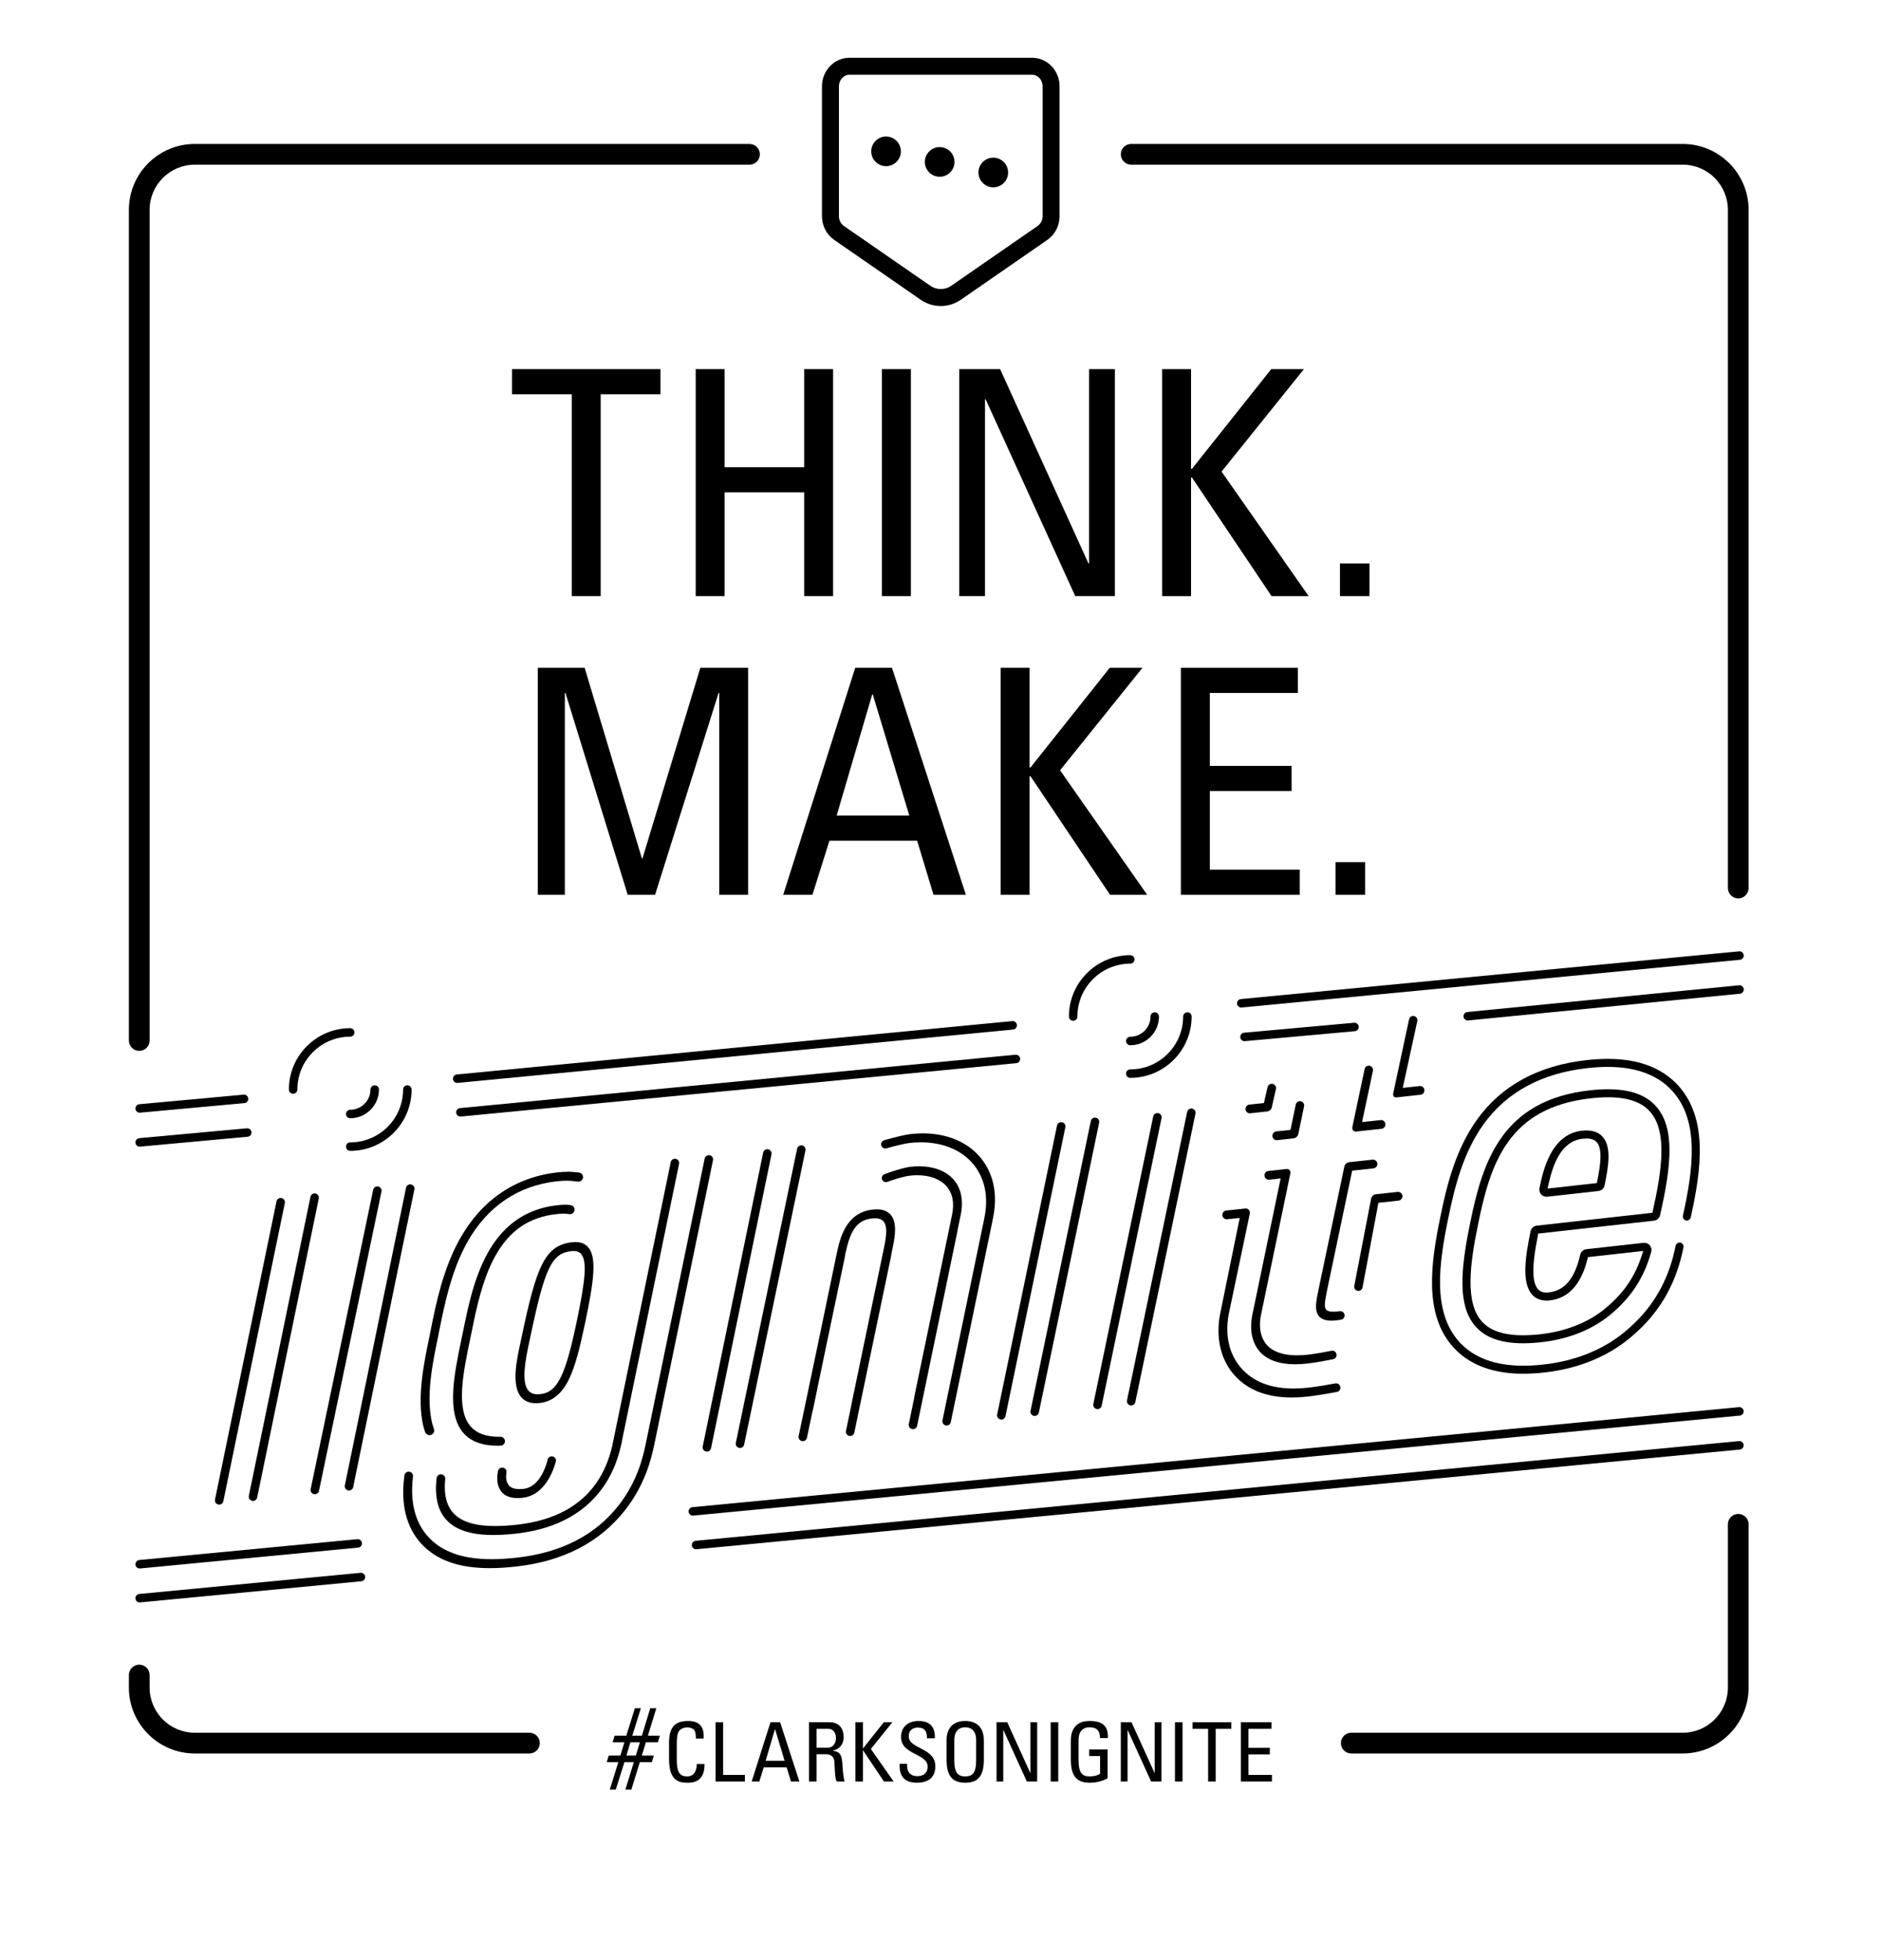 <?xml version="1.0" encoding="UTF-8" standalone="no"?>
<svg
   xmlns:dc="http://purl.org/dc/elements/1.1/"
   xmlns:cc="http://creativecommons.org/ns#"
   xmlns:rdf="http://www.w3.org/1999/02/22-rdf-syntax-ns#"
   xmlns:svg="http://www.w3.org/2000/svg"
   xmlns="http://www.w3.org/2000/svg"
   xmlns:sodipodi="http://sodipodi.sourceforge.net/DTD/sodipodi-0.dtd"
   xmlns:inkscape="http://www.inkscape.org/namespaces/inkscape"
   version="1.1"
   id="svg2"
   xml:space="preserve"
   width="119.881mm"
   height="124.898mm"
   viewBox="0 0 453.094 472.055"
   sodipodi:docname="ignite-panel.svg"
   inkscape:version="1.0 (4035a4fb49, 2020-05-01)"><defs
     id="defs6"><clipPath
       clipPathUnits="userSpaceOnUse"
       id="clipPath62"><path
         d="M 171.419,96.575 H 442.701 V 386.64 H 171.419 Z"
         id="path60" /></clipPath><clipPath
       clipPathUnits="userSpaceOnUse"
       id="clipPath352"><path
         d="M 0,0 H 612 V 792 H 0 Z"
         id="path350" /></clipPath><clipPath
       clipPathUnits="userSpaceOnUse"
       id="clipPath380"><path
         d="M 0,0 H 612 V 792 H 0 Z"
         id="path378" /></clipPath><clipPath
       clipPathUnits="userSpaceOnUse"
       id="clipPath388"><path
         d="m 166.812,467.487 h 27.195 v -53.836 h -27.195 z"
         id="path386" /></clipPath><clipPath
       clipPathUnits="userSpaceOnUse"
       id="clipPath404"><path
         d="m 139.812,467.487 h 27.195 v -53.836 h -27.195 z"
         id="path402" /></clipPath><clipPath
       clipPathUnits="userSpaceOnUse"
       id="clipPath420"><path
         d="m 114.812,467.487 h 27.195 v -53.836 h -27.195 z"
         id="path418" /></clipPath><clipPath
       clipPathUnits="userSpaceOnUse"
       id="clipPath436"><path
         d="m 469.812,467.487 h 27.195 v -53.836 h -27.195 z"
         id="path434" /></clipPath><clipPath
       clipPathUnits="userSpaceOnUse"
       id="clipPath452"><path
         d="m 442.812,467.487 h 27.195 v -53.836 h -27.195 z"
         id="path450" /></clipPath><clipPath
       clipPathUnits="userSpaceOnUse"
       id="clipPath468"><path
         d="m 417.812,467.487 h 27.195 v -53.836 h -27.195 z"
         id="path466" /></clipPath></defs><sodipodi:namedview
     inkscape:document-units="mm"
     units="mm"
     inkscape:document-rotation="0"
     pagecolor="#ffffff"
     bordercolor="#666666"
     borderopacity="1"
     objecttolerance="10"
     gridtolerance="10"
     guidetolerance="10"
     inkscape:pageopacity="0"
     inkscape:pageshadow="2"
     inkscape:window-width="1920"
     inkscape:window-height="1017"
     id="namedview4"
     showgrid="false"
     inkscape:zoom="1.4142136"
     inkscape:cx="179.68247"
     inkscape:cy="264.74034"
     inkscape:window-x="-8"
     inkscape:window-y="-8"
     inkscape:window-maximized="1"
     inkscape:current-layer="layer1"
     fit-margin-top="0"
     fit-margin-left="0"
     fit-margin-right="0"
     fit-margin-bottom="0" /><g
     transform="translate(-1.925,-1.925)"
     style="display:inline"
     inkscape:label="yellow"
     id="layer1"
     inkscape:groupmode="layer"><g
       transform="matrix(1.199,0,0,1.199,-0.338,-0.338)"
       id="g2005"
       style="display:inline"><g
         id="g148"
         transform="matrix(1.2,0,0,-1.2,251.261,204.301)"
         style="display:inline;fill:#000000;fill-opacity:1;stroke:none;stroke-width:1;stroke-miterlimit:4;stroke-dasharray:none;stroke-opacity:1"><path
           d="m 0,0 c -0.367,0 -0.671,0.276 -0.705,0.642 -0.019,0.189 0.038,0.374 0.159,0.521 0.121,0.146 0.292,0.236 0.48,0.254 l 83.406,7.99 c 0.029,0.002 0.053,0.004 0.077,0.004 0.363,0 0.662,-0.277 0.698,-0.644 0.019,-0.188 -0.038,-0.374 -0.16,-0.52 -0.12,-0.146 -0.291,-0.236 -0.48,-0.254 L 0.069,0.003 C 0.045,0.001 0.022,0 0,0"
           style="fill:#000000;fill-opacity:1;fill-rule:nonzero;stroke:none;stroke-width:1;stroke-miterlimit:4;stroke-dasharray:none;stroke-opacity:1"
           id="path150" /></g><g
         id="g152"
         transform="matrix(1.2,0,0,-1.2,29.949,225.427)"
         style="display:inline;fill:#000000;fill-opacity:1;stroke:none;stroke-width:1;stroke-miterlimit:4;stroke-dasharray:none;stroke-opacity:1"><path
           d="m 0,0 c -0.367,0 -0.67,0.276 -0.706,0.642 -0.018,0.189 0.039,0.373 0.16,0.52 0.121,0.147 0.291,0.237 0.48,0.255 l 17.471,1.602 c 0.022,0.002 0.045,0.003 0.067,0.003 0.362,0 0.672,-0.282 0.706,-0.643 C 18.196,2.191 18.14,2.006 18.019,1.86 17.898,1.713 17.727,1.623 17.538,1.605 L 0.068,0.003 C 0.045,0.001 0.023,0 0,0"
           style="fill:#000000;fill-opacity:1;fill-rule:nonzero;stroke:none;stroke-width:1;stroke-miterlimit:4;stroke-dasharray:none;stroke-opacity:1"
           id="path154" /></g><g
         id="g156"
         transform="matrix(1.2,0,0,-1.2,93.734,219.447)"
         style="display:inline;fill:#000000;fill-opacity:1;stroke:none;stroke-width:1;stroke-miterlimit:4;stroke-dasharray:none;stroke-opacity:1"><path
           d="m 0,0 c -0.367,0 -0.67,0.276 -0.706,0.642 -0.017,0.19 0.039,0.375 0.16,0.521 0.121,0.146 0.291,0.236 0.48,0.254 l 93,8.934 c 0.027,0.003 0.05,0.004 0.074,0.004 0.364,0 0.666,-0.277 0.701,-0.643 C 93.727,9.523 93.67,9.338 93.549,9.191 93.429,9.045 93.258,8.955 93.069,8.937 l -93,-8.934 C 0.04,0.001 0.02,0 0,0"
           style="fill:#000000;fill-opacity:1;fill-rule:nonzero;stroke:none;stroke-width:1;stroke-miterlimit:4;stroke-dasharray:none;stroke-opacity:1"
           id="path158" /></g><g
         id="g160"
         transform="matrix(1.2,0,0,-1.2,251.907,211.059)"
         style="display:inline;fill:#000000;fill-opacity:1;stroke:none;stroke-width:1;stroke-miterlimit:4;stroke-dasharray:none;stroke-opacity:1"><path
           d="m 0,0 c -0.367,0 -0.671,0.276 -0.705,0.642 -0.019,0.189 0.038,0.374 0.159,0.521 0.121,0.146 0.291,0.236 0.48,0.254 l 18.409,1.666 c 0.023,0.002 0.047,0.003 0.071,0.003 0.365,0 0.667,-0.276 0.703,-0.643 C 19.135,2.255 19.078,2.069 18.957,1.923 18.836,1.777 18.666,1.687 18.477,1.669 L 0.068,0.003 C 0.046,0.001 0.023,0 0,0"
           style="fill:#000000;fill-opacity:1;fill-rule:nonzero;stroke:none;stroke-width:1;stroke-miterlimit:4;stroke-dasharray:none;stroke-opacity:1"
           id="path162" /></g><g
         id="g164"
         transform="matrix(1.2,0,0,-1.2,94.38,226.205)"
         style="display:inline;fill:#000000;fill-opacity:1;stroke:none;stroke-width:1;stroke-miterlimit:4;stroke-dasharray:none;stroke-opacity:1"><path
           d="m 0,0 c -0.367,0 -0.67,0.276 -0.706,0.642 -0.018,0.189 0.039,0.374 0.16,0.52 0.121,0.147 0.291,0.237 0.48,0.255 l 93,8.934 c 0.027,0.003 0.05,0.004 0.074,0.004 0.364,0 0.666,-0.276 0.701,-0.642 0.019,-0.19 -0.038,-0.375 -0.16,-0.522 -0.12,-0.146 -0.291,-0.236 -0.48,-0.254 l -93,-8.934 C 0.041,0.001 0.021,0 0,0"
           style="fill:#000000;fill-opacity:1;fill-rule:nonzero;stroke:none;stroke-width:1;stroke-miterlimit:4;stroke-dasharray:none;stroke-opacity:1"
           id="path166" /></g><g
         id="g168"
         transform="matrix(1.2,0,0,-1.2,29.949,232.247)"
         style="display:inline;fill:#000000;fill-opacity:1;stroke:none;stroke-width:1;stroke-miterlimit:4;stroke-dasharray:none;stroke-opacity:1"><path
           d="m 0,0 c -0.367,0 -0.67,0.276 -0.706,0.642 -0.018,0.189 0.039,0.373 0.16,0.52 0.121,0.147 0.291,0.237 0.48,0.255 L 17.943,3.07 c 0.023,0.002 0.045,0.003 0.068,0.003 0.361,0 0.671,-0.282 0.705,-0.643 C 18.735,2.242 18.678,2.057 18.557,1.911 18.436,1.765 18.265,1.674 18.076,1.656 L 0.068,0.003 C 0.045,0.001 0.023,0 0,0"
           style="fill:#000000;fill-opacity:1;fill-rule:nonzero;stroke:none;stroke-width:1;stroke-miterlimit:4;stroke-dasharray:none;stroke-opacity:1"
           id="path170" /></g><g
         id="g172"
         transform="matrix(1.2,0,0,-1.2,296.76,206.899)"
         style="display:inline;fill:#000000;fill-opacity:1;stroke:none;stroke-width:1;stroke-miterlimit:4;stroke-dasharray:none;stroke-opacity:1"><path
           d="m 0,0 c -0.367,0 -0.671,0.276 -0.705,0.642 -0.019,0.189 0.038,0.374 0.159,0.521 0.121,0.146 0.291,0.236 0.48,0.254 l 45.494,4.472 c 0.028,0.003 0.052,0.005 0.076,0.005 0.364,0 0.664,-0.277 0.7,-0.643 C 46.222,5.061 46.166,4.876 46.044,4.73 45.924,4.584 45.753,4.494 45.564,4.476 L 0.07,0.003 C 0.045,0.001 0.022,0 0,0"
           style="fill:#000000;fill-opacity:1;fill-rule:nonzero;stroke:none;stroke-width:1;stroke-miterlimit:4;stroke-dasharray:none;stroke-opacity:1"
           id="path174" /></g><g
         id="g176"
         transform="matrix(1.2,0,0,-1.2,141.079,306.376)"
         style="display:inline;fill:#000000;fill-opacity:1;stroke:none;stroke-width:1;stroke-miterlimit:4;stroke-dasharray:none;stroke-opacity:1"><path
           d="m 0,0 c -0.367,0 -0.67,0.276 -0.706,0.642 -0.018,0.189 0.039,0.374 0.16,0.52 0.12,0.147 0.291,0.237 0.48,0.255 l 175.213,16.744 c 0.028,0.003 0.047,0.003 0.067,0.003 0.369,0 0.674,-0.276 0.708,-0.642 0.019,-0.189 -0.038,-0.374 -0.159,-0.521 -0.121,-0.145 -0.292,-0.236 -0.48,-0.254 L 0.069,0.003 C 0.04,0.001 0.02,0 0,0"
           style="fill:#000000;fill-opacity:1;fill-rule:nonzero;stroke:none;stroke-width:1;stroke-miterlimit:4;stroke-dasharray:none;stroke-opacity:1"
           id="path178" /></g><g
         id="g180"
         transform="matrix(1.2,0,0,-1.2,29.949,316.995)"
         style="display:inline;fill:#000000;fill-opacity:1;stroke:none;stroke-width:1;stroke-miterlimit:4;stroke-dasharray:none;stroke-opacity:1"><path
           d="m 0,0 c -0.367,0 -0.67,0.276 -0.706,0.642 -0.018,0.189 0.039,0.373 0.16,0.52 0.121,0.147 0.291,0.237 0.48,0.255 l 36.504,3.489 c 0.026,0.002 0.05,0.004 0.074,0.004 0.359,0 0.666,-0.283 0.7,-0.644 C 37.231,4.078 37.174,3.893 37.053,3.747 36.933,3.6 36.762,3.51 36.573,3.492 L 0.069,0.003 C 0.045,0.001 0.022,0 0,0"
           style="fill:#000000;fill-opacity:1;fill-rule:nonzero;stroke:none;stroke-width:1;stroke-miterlimit:4;stroke-dasharray:none;stroke-opacity:1"
           id="path182" /></g><g
         id="g184"
         transform="matrix(1.2,0,0,-1.2,29.949,323.815)"
         style="display:inline;fill:#000000;fill-opacity:1;stroke:none;stroke-width:1;stroke-miterlimit:4;stroke-dasharray:none;stroke-opacity:1"><path
           d="m 0,0 c -0.367,0 -0.67,0.276 -0.706,0.642 -0.018,0.19 0.04,0.375 0.16,0.521 0.121,0.146 0.292,0.236 0.48,0.254 l 37.042,3.54 c 0.021,0.002 0.044,0.003 0.068,0.003 0.362,0 0.672,-0.282 0.706,-0.642 C 37.769,4.129 37.713,3.944 37.591,3.798 37.47,3.652 37.299,3.561 37.111,3.543 L 0.069,0.003 C 0.045,0.001 0.022,0 0,0"
           style="fill:#000000;fill-opacity:1;fill-rule:nonzero;stroke:none;stroke-width:1;stroke-miterlimit:4;stroke-dasharray:none;stroke-opacity:1"
           id="path186" /></g><g
         id="g188"
         transform="matrix(1.2,0,0,-1.2,141.725,313.134)"
         style="display:inline;fill:#000000;fill-opacity:1;stroke:none;stroke-width:1;stroke-miterlimit:4;stroke-dasharray:none;stroke-opacity:1"><path
           d="m 0,0 c -0.367,0 -0.67,0.276 -0.706,0.642 -0.036,0.391 0.251,0.738 0.64,0.775 L 174.61,18.11 c 0.026,0.002 0.05,0.004 0.074,0.004 0.364,0 0.665,-0.277 0.701,-0.643 0.018,-0.19 -0.039,-0.374 -0.16,-0.52 -0.121,-0.147 -0.292,-0.237 -0.48,-0.255 L 0.069,0.003 C 0.041,0.001 0.02,0 0,0"
           style="fill:#000000;fill-opacity:1;fill-rule:nonzero;stroke:none;stroke-width:1;stroke-miterlimit:4;stroke-dasharray:none;stroke-opacity:1"
           id="path190" /></g><g
         id="g192"
         transform="matrix(1.2,0,0,-1.2,52.716,303.428)"
         style="display:inline;fill:#000000;fill-opacity:1;stroke:none;stroke-width:1;stroke-miterlimit:4;stroke-dasharray:none;stroke-opacity:1"><path
           d="m 0,0 c -0.026,0 -0.05,0.002 -0.076,0.004 -0.203,0.021 -0.38,0.123 -0.5,0.288 -0.12,0.164 -0.164,0.364 -0.122,0.563 L 9.619,50.918 c 0.069,0.328 0.361,0.566 0.695,0.566 0.023,0 0.046,-0.001 0.07,-0.003 0.207,-0.022 0.386,-0.124 0.506,-0.288 0.12,-0.164 0.163,-0.364 0.122,-0.564 L 0.694,0.566 C 0.626,0.238 0.334,0 0,0"
           style="fill:#000000;fill-opacity:1;fill-rule:nonzero;stroke:none;stroke-width:1;stroke-miterlimit:4;stroke-dasharray:none;stroke-opacity:1"
           id="path194" /></g><g
         id="g196"
         transform="matrix(1.2,0,0,-1.2,65.052,302.072)"
         style="display:inline;fill:#000000;fill-opacity:1;stroke:none;stroke-width:1;stroke-miterlimit:4;stroke-dasharray:none;stroke-opacity:1"><path
           d="m 0,0 c -0.204,0.02 -0.385,0.125 -0.504,0.288 -0.12,0.163 -0.164,0.363 -0.123,0.563 L 9.839,50.964 c 0.068,0.329 0.36,0.568 0.695,0.568 0.023,0 0.046,-0.002 0.07,-0.004 0.207,-0.021 0.385,-0.123 0.505,-0.288 0.12,-0.164 0.164,-0.364 0.123,-0.564 L 0.767,0.564 C 0.7,0.24 0.413,0.001 0.083,-0.004 H 0.082 Z"
           style="fill:#000000;fill-opacity:1;fill-rule:nonzero;stroke:none;stroke-width:1;stroke-miterlimit:4;stroke-dasharray:none;stroke-opacity:1"
           id="path198" /></g><g
         id="g200"
         transform="matrix(1.2,0,0,-1.2,150.552,292.786)"
         style="display:inline;fill:#000000;fill-opacity:1;stroke:none;stroke-width:1;stroke-miterlimit:4;stroke-dasharray:none;stroke-opacity:1"><path
           d="M 0,0 C -0.023,0 -0.046,0.002 -0.07,0.003 -0.277,0.025 -0.456,0.128 -0.576,0.292 -0.695,0.456 -0.739,0.656 -0.698,0.855 L 9.564,50.096 c 0.068,0.328 0.361,0.567 0.695,0.567 0.023,0 0.047,-10e-4 0.07,-0.003 0.214,-0.027 0.387,-0.126 0.506,-0.288 0.12,-0.165 0.164,-0.365 0.123,-0.564 L 0.695,0.568 C 0.627,0.239 0.335,0 0,0"
           style="fill:#000000;fill-opacity:1;fill-rule:nonzero;stroke:none;stroke-width:1;stroke-miterlimit:4;stroke-dasharray:none;stroke-opacity:1"
           id="path202" /></g><g
         id="g204"
         transform="matrix(1.2,0,0,-1.2,209.677,286.343)"
         style="display:inline;fill:#000000;fill-opacity:1;stroke:none;stroke-width:1;stroke-miterlimit:4;stroke-dasharray:none;stroke-opacity:1"><path
           d="m 0,0 c -0.209,0.021 -0.387,0.123 -0.507,0.288 -0.12,0.164 -0.164,0.364 -0.122,0.564 L 9.465,49.373 c 0.069,0.328 0.361,0.567 0.695,0.567 0.023,0 0.047,-0.002 0.07,-0.004 0.215,-0.025 0.388,-0.124 0.506,-0.288 0.122,-0.165 0.164,-0.36 0.123,-0.563 L 0.764,0.564 C 0.695,0.235 0.404,-0.003 0.071,-0.004 Z"
           style="fill:#000000;fill-opacity:1;fill-rule:nonzero;stroke:none;stroke-width:1;stroke-miterlimit:4;stroke-dasharray:none;stroke-opacity:1"
           id="path206" /></g><g
         id="g208"
         transform="matrix(1.2,0,0,-1.2,222.377,284.975)"
         style="display:inline;fill:#000000;fill-opacity:1;stroke:none;stroke-width:1;stroke-miterlimit:4;stroke-dasharray:none;stroke-opacity:1"><path
           d="m 0,0 c -0.023,0 -0.046,0.002 -0.07,0.003 -0.207,0.022 -0.385,0.125 -0.505,0.289 -0.12,0.163 -0.164,0.363 -0.123,0.563 L 9.326,48.993 c 0.068,0.328 0.36,0.567 0.695,0.567 0.022,0 0.046,-0.002 0.07,-0.003 0.207,-0.022 0.385,-0.124 0.505,-0.289 0.121,-0.163 0.164,-0.364 0.123,-0.563 L 0.695,0.567 C 0.627,0.239 0.335,0 0,0"
           style="fill:#000000;fill-opacity:1;fill-rule:nonzero;stroke:none;stroke-width:1;stroke-miterlimit:4;stroke-dasharray:none;stroke-opacity:1"
           id="path210" /></g><g
         id="g212"
         transform="matrix(1.2,0,0,-1.2,72.004,301.329)"
         style="display:inline;fill:#000000;fill-opacity:1;stroke:none;stroke-width:1;stroke-miterlimit:4;stroke-dasharray:none;stroke-opacity:1"><path
           d="M 0,0 C -0.023,0 -0.046,0.002 -0.069,0.003 -0.284,0.029 -0.457,0.128 -0.576,0.291 -0.696,0.454 -0.74,0.655 -0.699,0.855 L 9.549,50.688 c 0.068,0.329 0.361,0.567 0.695,0.567 0.023,0 0.046,-0.001 0.069,-0.003 0.207,-0.021 0.385,-0.123 0.506,-0.288 0.12,-0.162 0.164,-0.363 0.123,-0.564 L 0.695,0.566 C 0.626,0.238 0.334,0 0,0"
           style="fill:#000000;fill-opacity:1;fill-rule:nonzero;stroke:none;stroke-width:1;stroke-miterlimit:4;stroke-dasharray:none;stroke-opacity:1"
           id="path214" /></g><g
         id="g216"
         transform="matrix(1.2,0,0,-1.2,100.284,316.929)"
         style="display:inline;fill:#000000;fill-opacity:1;stroke:none;stroke-width:1;stroke-miterlimit:4;stroke-dasharray:none;stroke-opacity:1"><path
           d="m 0,0 c -5.2,0 -8.955,1.344 -11.477,4.108 -2.45,2.683 -3.412,6.403 -2.86,11.053 0.011,0.091 0.029,0.225 0.051,0.375 0.051,0.352 0.357,0.618 0.712,0.618 l 0.047,-0.002 c 0.206,-0.016 0.386,-0.109 0.512,-0.264 0.126,-0.155 0.182,-0.349 0.157,-0.546 l -0.006,-0.053 c -0.504,-4.251 0.36,-7.633 2.566,-10.05 C -8.001,2.723 -4.528,1.5 0.318,1.5 c 1.242,0 2.597,0.082 4.141,0.25 7.452,0.81 13.213,3.763 17.126,8.776 3.151,4.039 4.057,8.138 4.443,9.889 l 0.042,0.181 9.909,47.98 c 0.068,0.328 0.36,0.567 0.696,0.567 0.022,0 0.045,-0.001 0.069,-0.003 0.206,-0.021 0.385,-0.123 0.505,-0.287 0.121,-0.166 0.165,-0.366 0.123,-0.565 L 27.518,20.573 27.471,20.368 C 27.058,18.5 26.091,14.123 22.677,9.75 18.436,4.316 12.26,1.123 4.323,0.261 2.712,0.086 1.298,0 0,0"
           style="fill:#000000;fill-opacity:1;fill-rule:nonzero;stroke:none;stroke-width:1;stroke-miterlimit:4;stroke-dasharray:none;stroke-opacity:1"
           id="path218" /></g><g
         id="g220"
         transform="matrix(1.2,0,0,-1.2,88.179,290.213)"
         style="display:inline;fill:#000000;fill-opacity:1;stroke:none;stroke-width:1;stroke-miterlimit:4;stroke-dasharray:none;stroke-opacity:1"><path
           d="m 0,0 c -0.337,0 -0.636,0.215 -0.742,0.534 -0.157,0.469 -0.261,0.816 -0.31,1.03 -1.093,4.768 0.109,10.513 1.074,15.13 l 0.084,0.444 0.16,0.793 c 0.849,4.187 2.011,9.92 4.806,14.917 3.648,6.524 9.317,10.378 16.395,11.148 0.638,0.07 1.274,0.105 1.888,0.105 0.335,0 0.912,-0.046 1.667,-0.133 0.228,-0.027 0.43,-0.152 0.555,-0.345 0.124,-0.194 0.154,-0.43 0.083,-0.648 -0.102,-0.315 -0.393,-0.527 -0.726,-0.527 -0.032,0 -0.064,0.002 -0.097,0.006 -0.806,0.099 -1.405,0.149 -1.778,0.149 -0.56,0 -1.141,-0.032 -1.728,-0.096 C 14.85,41.803 9.661,38.279 6.327,32.316 3.674,27.573 2.547,22.013 1.724,17.954 L 1.559,17.141 1.477,16.704 C 0.522,12.136 -0.665,6.455 0.457,1.929 0.505,1.733 0.599,1.434 0.736,1.039 0.86,0.677 0.709,0.281 0.375,0.098 0.257,0.033 0.131,0 0,0"
           style="fill:#000000;fill-opacity:1;fill-rule:nonzero;stroke:none;stroke-width:1;stroke-miterlimit:4;stroke-dasharray:none;stroke-opacity:1"
           id="path222" /></g><g
         id="g224"
         transform="matrix(1.2,0,0,-1.2,105.903,302.85)"
         style="display:inline;fill:#000000;fill-opacity:1;stroke:none;stroke-width:1;stroke-miterlimit:4;stroke-dasharray:none;stroke-opacity:1"><path
           d="M 0,0 C -1.484,0 -2.487,0.488 -2.982,1.452 L -3,1.486 c -0.328,0.548 -0.471,1.257 -0.434,2.16 v 0.017 l 0.005,0.033 c 0.012,0.085 0.04,0.296 0.114,0.802 0.051,0.345 0.351,0.604 0.699,0.604 0.03,0 0.06,-0.001 0.091,-0.005 0.211,-0.028 0.378,-0.12 0.497,-0.274 C -1.913,4.674 -1.863,4.488 -1.888,4.3 -1.95,3.827 -1.954,3.761 -1.954,3.708 -1.957,3.152 -1.863,2.718 -1.677,2.418 L -1.652,2.374 C -1.368,1.791 -0.713,1.499 0.3,1.499 c 0.2,0 0.416,0.012 0.641,0.035 1.742,0.19 3.103,1.718 3.934,4.418 C 4.891,6.006 4.944,6.21 5.006,6.455 5.085,6.77 5.367,6.99 5.691,6.99 L 5.739,6.989 C 5.96,6.969 6.145,6.864 6.267,6.693 6.389,6.522 6.428,6.314 6.376,6.109 6.352,6.013 6.338,5.956 6.331,5.934 5.284,2.41 3.321,0.32 0.805,0.046 0.529,0.016 0.258,0 0,0"
           style="fill:#000000;fill-opacity:1;fill-rule:nonzero;stroke:none;stroke-width:1;stroke-miterlimit:4;stroke-dasharray:none;stroke-opacity:1"
           id="path226" /></g><g
         id="g228"
         transform="matrix(1.2,0,0,-1.2,192.064,288.271)"
         style="display:inline;fill:#000000;fill-opacity:1;stroke:none;stroke-width:1;stroke-miterlimit:4;stroke-dasharray:none;stroke-opacity:1"><path
           d="m 0,0 c -0.023,0 -0.046,0.002 -0.069,0.003 -0.207,0.022 -0.385,0.124 -0.506,0.289 -0.12,0.164 -0.163,0.364 -0.122,0.564 l 7.002,33.809 c 0.982,4.688 -0.571,7.659 -2.047,9.326 -1.956,2.205 -4.997,3.42 -8.562,3.42 -0.582,0 -1.18,-0.033 -1.777,-0.098 -1.071,-0.116 -2.765,-0.558 -3.997,-0.909 -0.063,-0.018 -0.127,-0.027 -0.191,-0.027 -0.304,0 -0.579,0.205 -0.669,0.497 -0.055,0.18 -0.037,0.371 0.053,0.538 0.091,0.168 0.242,0.289 0.425,0.342 1.986,0.575 3.59,0.947 4.516,1.047 0.647,0.072 1.298,0.108 1.935,0.108 3.925,0 7.284,-1.35 9.456,-3.8 1.66,-1.872 3.408,-5.208 2.306,-10.467 L 0.695,0.567 C 0.627,0.238 0.335,0 0,0"
           style="fill:#000000;fill-opacity:1;fill-rule:nonzero;stroke:none;stroke-width:1;stroke-miterlimit:4;stroke-dasharray:none;stroke-opacity:1"
           id="path230" /></g><g
         id="g232"
         transform="matrix(1.2,0,0,-1.2,143.904,293.509)"
         style="display:inline;fill:#000000;fill-opacity:1;stroke:none;stroke-width:1;stroke-miterlimit:4;stroke-dasharray:none;stroke-opacity:1"><path
           d="M 0,0 C -0.023,0 -0.046,0.002 -0.069,0.003 -0.277,0.025 -0.456,0.127 -0.576,0.292 -0.696,0.456 -0.74,0.655 -0.698,0.855 L 9.421,50.056 c 0.068,0.328 0.361,0.566 0.695,0.566 l 0.068,-0.004 c 0.209,-0.021 0.387,-0.123 0.507,-0.288 0.122,-0.166 0.165,-0.361 0.123,-0.563 L 0.694,0.566 C 0.626,0.238 0.334,0 0,0"
           style="fill:#000000;fill-opacity:1;fill-rule:nonzero;stroke:none;stroke-width:1;stroke-miterlimit:4;stroke-dasharray:none;stroke-opacity:1"
           id="path234" /></g><g
         id="g236"
         transform="matrix(1.2,0,0,-1.2,163.171,291.415)"
         style="display:inline;fill:#000000;fill-opacity:1;stroke:none;stroke-width:1;stroke-miterlimit:4;stroke-dasharray:none;stroke-opacity:1"><path
           d="m 0,0 c -0.025,0 -0.05,0.002 -0.076,0.004 -0.202,0.021 -0.38,0.124 -0.499,0.288 -0.12,0.164 -0.163,0.364 -0.121,0.564 l 3.232,15.416 3.168,15.246 c 0.514,2.363 1.47,6.759 6.002,7.252 0.234,0.026 0.459,0.039 0.67,0.039 1.022,0 1.8,-0.297 2.315,-0.882 1.101,-1.254 0.793,-3.525 0.347,-5.581 L 14.81,31.25 14.768,30.916 8.62,1.428 C 8.551,1.1 8.26,0.862 7.925,0.862 7.903,0.862 7.881,0.864 7.857,0.866 7.638,0.893 7.469,0.99 7.349,1.154 7.229,1.318 7.186,1.518 7.228,1.718 l 0.907,4.349 0.059,0.337 5.398,25.972 c 0.521,2.399 0.492,3.766 -0.093,4.433 -0.295,0.333 -0.769,0.503 -1.41,0.503 -0.159,0 -0.334,-0.011 -0.521,-0.031 C 8.862,36.987 7.9,34.936 7.152,31.491 L 7.103,31.265 7.068,30.959 3.974,16.2 1.688,5.202 1.62,5.004 0.694,0.564 C 0.626,0.237 0.334,0 0,0"
           style="fill:#000000;fill-opacity:1;fill-rule:nonzero;stroke:none;stroke-width:1;stroke-miterlimit:4;stroke-dasharray:none;stroke-opacity:1"
           id="path238" /></g><g
         id="g240"
         transform="matrix(1.2,0,0,-1.2,202.975,287.071)"
         style="display:inline;fill:#000000;fill-opacity:1;stroke:none;stroke-width:1;stroke-miterlimit:4;stroke-dasharray:none;stroke-opacity:1"><path
           d="M 0,0 C -0.209,0.021 -0.386,0.123 -0.506,0.288 -0.627,0.452 -0.67,0.652 -0.629,0.852 L 9.392,49.221 c 0.068,0.328 0.36,0.566 0.695,0.566 0.022,0 0.046,-10e-4 0.069,-0.003 0.215,-0.026 0.387,-0.125 0.506,-0.288 0.121,-0.164 0.164,-0.365 0.123,-0.564 L 0.764,0.563 C 0.696,0.236 0.405,-0.003 0.071,-0.004 Z"
           style="fill:#000000;fill-opacity:1;fill-rule:nonzero;stroke:none;stroke-width:1;stroke-miterlimit:4;stroke-dasharray:none;stroke-opacity:1"
           id="path242" /></g><g
         id="g244"
         transform="matrix(1.2,0,0,-1.2,229.142,284.239)"
         style="display:inline;fill:#000000;fill-opacity:1;stroke:none;stroke-width:1;stroke-miterlimit:4;stroke-dasharray:none;stroke-opacity:1"><path
           d="m 0,0 c -0.023,0 -0.045,0.001 -0.069,0.003 -0.208,0.022 -0.386,0.125 -0.506,0.289 -0.12,0.164 -0.164,0.364 -0.122,0.564 L 9.372,49.14 c 0.067,0.328 0.36,0.567 0.695,0.567 0.023,0 0.045,-0.002 0.069,-0.004 0.208,-0.021 0.386,-0.124 0.506,-0.288 0.12,-0.164 0.163,-0.364 0.121,-0.563 L 0.695,0.567 C 0.627,0.239 0.335,0 0,0"
           style="fill:#000000;fill-opacity:1;fill-rule:nonzero;stroke:none;stroke-width:1;stroke-miterlimit:4;stroke-dasharray:none;stroke-opacity:1"
           id="path246" /></g><g
         id="g248"
         transform="matrix(1.2,0,0,-1.2,261.395,282.646)"
         style="display:inline;fill:#000000;fill-opacity:1;stroke:none;stroke-width:1;stroke-miterlimit:4;stroke-dasharray:none;stroke-opacity:1"><path
           d="m 0,0 c -4.196,0 -7.44,1.276 -9.643,3.792 -3.297,3.766 -2.702,8.564 -2.293,10.451 l 3.23,15.82 -2.098,-0.221 c -0.024,-0.003 -0.052,-0.005 -0.079,-0.005 -0.404,0 -0.732,0.33 -0.732,0.734 0,0.376 0.282,0.69 0.656,0.73 3.246,0.347 3.246,0.347 3.263,0.347 0.184,0 0.397,-0.101 0.53,-0.253 0.134,-0.151 0.194,-0.394 0.149,-0.605 L -10.5,14.162 c -0.36,-1.667 -0.883,-5.901 2.046,-9.247 1.981,-2.264 4.933,-3.411 8.774,-3.411 0.764,0 1.569,0.046 2.396,0.136 1.471,0.16 3.299,0.479 4.572,0.719 0.043,0.008 0.09,0.013 0.137,0.013 0.372,0 0.682,-0.281 0.721,-0.654 C 8.186,1.342 7.925,0.993 7.552,0.924 5.439,0.537 3.766,0.275 2.581,0.146 1.687,0.049 0.819,0 0,0"
           style="fill:#000000;fill-opacity:1;fill-rule:nonzero;stroke:none;stroke-width:1;stroke-miterlimit:4;stroke-dasharray:none;stroke-opacity:1"
           id="path250" /></g><g
         id="g252"
         transform="matrix(1.2,0,0,-1.2,274.73,261.227)"
         style="display:inline;fill:#000000;fill-opacity:1;stroke:none;stroke-width:1;stroke-miterlimit:4;stroke-dasharray:none;stroke-opacity:1"><path
           d="M 0,0 C -0.216,0.02 -0.396,0.121 -0.517,0.285 -0.637,0.448 -0.68,0.647 -0.638,0.847 L 2.17,15.391 c 0.087,0.412 0.391,0.735 0.723,0.772 l 3.714,0.409 c 0.028,0.003 0.055,0.005 0.083,0.005 0.403,0 0.731,-0.329 0.731,-0.733 0,-0.375 -0.281,-0.688 -0.653,-0.729 L 3.398,14.743 0.738,0.552 C 0.674,0.239 0.382,0.001 0.058,-0.002 v 0 z"
           style="fill:#000000;fill-opacity:1;fill-rule:nonzero;stroke:none;stroke-width:1;stroke-miterlimit:4;stroke-dasharray:none;stroke-opacity:1"
           id="path254" /></g><g
         id="g256"
         transform="matrix(1.2,0,0,-1.2,282.368,222.351)"
         style="display:inline;fill:#000000;fill-opacity:1;stroke:none;stroke-width:1;stroke-miterlimit:4;stroke-dasharray:none;stroke-opacity:1"><path
           d="m 0,0 c -0.112,0 -0.2,0.016 -0.268,0.048 l -0.06,0.03 -0.044,0.05 C -0.451,0.222 -0.55,0.379 -0.49,0.664 l 2.661,12.409 c 0.068,0.323 0.356,0.558 0.686,0.558 L 2.906,13.629 C 3.121,13.611 3.303,13.51 3.424,13.345 3.546,13.181 3.589,12.981 3.546,12.78 L 1.111,1.587 3.948,1.899 c 0.027,0.002 0.054,0.004 0.079,0.004 0.386,0 0.7,-0.316 0.7,-0.704 V 1.141 c 0,-0.359 -0.269,-0.66 -0.626,-0.7 L 0.141,0.008 C 0.094,0.003 0.046,0 0,0"
           style="fill:#000000;fill-opacity:1;fill-rule:nonzero;stroke:none;stroke-width:1;stroke-miterlimit:4;stroke-dasharray:none;stroke-opacity:1"
           id="path258" /></g><g
         id="g260"
         transform="matrix(1.2,0,0,-1.2,252.966,225.552)"
         style="display:inline;fill:#000000;fill-opacity:1;stroke:none;stroke-width:1;stroke-miterlimit:4;stroke-dasharray:none;stroke-opacity:1"><path
           d="m 0,0 c -0.395,0 -0.716,0.322 -0.716,0.718 0,0.391 0.27,0.704 0.641,0.744 L 2.37,1.725 2.98,4.383 C 3.056,4.711 3.343,4.94 3.679,4.94 3.711,4.94 3.743,4.938 3.776,4.933 3.975,4.907 4.151,4.801 4.268,4.632 4.386,4.465 4.425,4.263 4.38,4.064 L 3.683,0.982 C 3.604,0.623 3.282,0.351 2.882,0.307 L 0.079,0.004 C 0.053,0.002 0.027,0 0,0"
           style="fill:#000000;fill-opacity:1;fill-rule:nonzero;stroke:none;stroke-width:1;stroke-miterlimit:4;stroke-dasharray:none;stroke-opacity:1"
           id="path262" /></g><g
         id="g264"
         transform="matrix(1.2,0,0,-1.2,258.371,230.948)"
         style="display:inline;fill:#000000;fill-opacity:1;stroke:none;stroke-width:1;stroke-miterlimit:4;stroke-dasharray:none;stroke-opacity:1"><path
           d="m 0,0 c -0.391,0 -0.708,0.319 -0.708,0.711 v 0.044 c 0,0.363 0.272,0.667 0.633,0.707 l 2.39,0.26 0.881,4.24 C 3.264,6.29 3.556,6.529 3.89,6.529 3.913,6.529 3.936,6.527 3.96,6.525 4.167,6.504 4.345,6.402 4.465,6.238 4.585,6.073 4.629,5.872 4.587,5.673 L 3.625,1.038 C 3.548,0.66 3.207,0.345 2.833,0.305 L 0.079,0.004 C 0.047,0.002 0.024,0 0,0"
           style="fill:#000000;fill-opacity:1;fill-rule:nonzero;stroke:none;stroke-width:1;stroke-miterlimit:4;stroke-dasharray:none;stroke-opacity:1"
           id="path266" /></g><g
         id="g268"
         transform="matrix(1.2,0,0,-1.2,269.386,267.209)"
         style="display:inline;fill:#000000;fill-opacity:1;stroke:none;stroke-width:1;stroke-miterlimit:4;stroke-dasharray:none;stroke-opacity:1"><path
           d="m 0,0 c -0.966,0 -1.644,0.235 -2.074,0.718 -0.83,0.933 -0.501,2.528 -0.121,4.375 L 2.15,25.797 c 0.079,0.376 0.42,0.692 0.793,0.733 l 3.92,0.425 c 0.023,0.004 0.052,0.005 0.081,0.005 0.403,0 0.731,-0.329 0.731,-0.733 0,-0.375 -0.281,-0.688 -0.654,-0.728 L 3.46,25.111 -0.743,5.085 C -1.169,3.018 -1.25,2.26 -0.894,1.848 -0.694,1.613 -0.302,1.5 0.306,1.5 c 0.213,0 0.45,0.014 0.704,0.042 0.087,0.01 0.214,0.027 0.357,0.047 0.035,0.005 0.07,0.008 0.104,0.008 0.318,0 0.602,-0.213 0.691,-0.517 C 2.221,0.882 2.193,0.676 2.085,0.499 1.977,0.324 1.807,0.206 1.605,0.17 1.192,0.094 0.983,0.065 0.88,0.054 0.546,0.018 0.259,0 0,0"
           style="fill:#000000;fill-opacity:1;fill-rule:nonzero;stroke:none;stroke-width:1;stroke-miterlimit:4;stroke-dasharray:none;stroke-opacity:1"
           id="path270" /></g><g
         id="g272"
         transform="matrix(1.2,0,0,-1.2,262.095,275.968)"
         style="display:inline;fill:#000000;fill-opacity:1;stroke:none;stroke-width:1;stroke-miterlimit:4;stroke-dasharray:none;stroke-opacity:1"><path
           d="M 0,0 C -2.707,0 -4.713,0.723 -5.961,2.149 -7.859,4.317 -7.37,7.39 -7.175,8.28 l 4.735,22.828 -1.899,-0.207 c -0.028,-0.004 -0.055,-0.005 -0.082,-0.005 -0.402,0 -0.73,0.329 -0.73,0.733 0,0.374 0.281,0.687 0.654,0.729 l 3.025,0.329 c 0.033,0.004 0.057,0.004 0.08,0.004 0.229,0 0.369,-0.102 0.445,-0.188 0.127,-0.144 0.175,-0.353 0.13,-0.572 L -5.727,8.257 c -0.161,-0.732 -0.568,-3.25 0.959,-4.994 1.027,-1.172 2.726,-1.767 5.049,-1.767 0.565,0 1.176,0.036 1.818,0.106 1.222,0.133 2.834,0.429 3.971,0.655 0.048,0.009 0.095,0.014 0.141,0.014 0.368,0 0.674,-0.277 0.712,-0.645 C 6.963,1.256 6.718,0.92 6.354,0.846 5.095,0.593 3.312,0.259 1.962,0.113 1.277,0.038 0.617,0 0,0"
           style="fill:#000000;fill-opacity:1;fill-rule:nonzero;stroke:none;stroke-width:1;stroke-miterlimit:4;stroke-dasharray:none;stroke-opacity:1"
           id="path274" /></g><g
         id="g276"
         transform="matrix(1.2,0,0,-1.2,274.265,229.218)"
         style="display:inline;fill:#000000;fill-opacity:1;stroke:none;stroke-width:1;stroke-miterlimit:4;stroke-dasharray:none;stroke-opacity:1"><path
           d="m 0,0 c -0.18,0 -0.338,0.067 -0.445,0.188 -0.129,0.145 -0.176,0.355 -0.13,0.576 l 2.055,9.703 c 0.069,0.326 0.361,0.564 0.694,0.564 0.026,0 0.052,-0.002 0.077,-0.005 0.203,-0.022 0.381,-0.125 0.5,-0.289 0.12,-0.166 0.162,-0.366 0.12,-0.564 l -1.82,-8.589 3.11,0.338 c 0.026,0.003 0.053,0.005 0.08,0.005 0.39,0 0.708,-0.319 0.708,-0.711 V 1.172 C 4.949,0.808 4.676,0.504 4.315,0.465 L 0.08,0.004 C 0.048,0.001 0.023,0 0,0"
           style="fill:#000000;fill-opacity:1;fill-rule:nonzero;stroke:none;stroke-width:1;stroke-miterlimit:4;stroke-dasharray:none;stroke-opacity:1"
           id="path278" /></g><g
         id="g280"
         transform="matrix(1.2,0,0,-1.2,101.875,292.333)"
         style="display:inline;fill:#000000;fill-opacity:1;stroke:none;stroke-width:1;stroke-miterlimit:4;stroke-dasharray:none;stroke-opacity:1"><path
           d="m 0,0 c -2.556,0 -4.475,0.703 -5.704,2.09 -2.957,3.334 -1.571,9.966 -0.35,15.818 l 0.26,1.241 c 1.599,7.899 4.016,19.837 15.821,21.121 0.459,0.051 0.909,0.076 1.339,0.076 0.126,0 0.375,-0.012 0.846,-0.066 0.229,-0.027 0.429,-0.155 0.548,-0.352 0.12,-0.197 0.142,-0.432 0.061,-0.646 l -0.015,-0.039 c -0.108,-0.288 -0.386,-0.48 -0.692,-0.48 -0.031,0 -0.061,0.002 -0.092,0.005 -0.429,0.054 -0.739,0.08 -0.951,0.08 -0.375,0 -0.772,-0.022 -1.18,-0.066 C 5.265,38.279 1.999,36.057 -0.388,31.789 -2.575,27.877 -3.598,22.828 -4.344,19.142 L -4.603,17.893 C -5.759,12.359 -7.069,6.09 -4.515,3.211 -3.491,2.055 -1.933,1.494 0.25,1.494 c 0.051,0 0.118,0.001 0.197,0.004 0.428,0 0.771,-0.332 0.771,-0.74 0,-0.396 -0.31,-0.721 -0.705,-0.74 C 0.307,0.007 0.12,0 0,0"
           style="fill:#000000;fill-opacity:1;fill-rule:nonzero;stroke:none;stroke-width:1;stroke-miterlimit:4;stroke-dasharray:none;stroke-opacity:1"
           id="path282" /></g><g
         id="g284"
         transform="matrix(1.2,0,0,-1.2,101.012,310.268)"
         style="display:inline;fill:#000000;fill-opacity:1;stroke:none;stroke-width:1;stroke-miterlimit:4;stroke-dasharray:none;stroke-opacity:1"><path
           d="m 0,0 c -3.741,0 -6.318,0.831 -7.878,2.54 -1.374,1.505 -1.936,3.719 -1.673,6.582 0.01,0.098 0.028,0.245 0.049,0.41 0.048,0.358 0.355,0.629 0.715,0.629 l 0.048,-0.002 C -8.535,10.144 -8.355,10.051 -8.228,9.898 -8.102,9.743 -8.045,9.55 -8.069,9.353 -8.08,9.253 -8.089,9.17 -8.094,9.108 -8.296,6.7 -7.84,4.922 -6.7,3.672 -5.365,2.21 -3.07,1.499 0.317,1.499 c 1.053,0 2.234,0.071 3.51,0.21 8.809,0.957 14.207,5.366 16.046,13.103 l 9.818,47.611 c 0.068,0.328 0.36,0.566 0.695,0.566 0.023,0 0.046,-10e-4 0.069,-0.003 0.208,-0.022 0.386,-0.124 0.506,-0.288 0.12,-0.164 0.164,-0.365 0.122,-0.565 L 21.541,15.851 21.539,15.813 C 21.536,15.759 21.53,15.714 21.52,15.669 l -0.04,-0.18 C 21.155,14.018 20.395,10.573 17.861,7.327 14.711,3.29 9.944,0.899 3.69,0.219 2.348,0.074 1.107,0 0,0"
           style="fill:#000000;fill-opacity:1;fill-rule:nonzero;stroke:none;stroke-width:1;stroke-miterlimit:4;stroke-dasharray:none;stroke-opacity:1"
           id="path286" /></g><g
         id="g288"
         transform="matrix(1.2,0,0,-1.2,185.3,289.007)"
         style="display:inline;fill:#000000;fill-opacity:1;stroke:none;stroke-width:1;stroke-miterlimit:4;stroke-dasharray:none;stroke-opacity:1"><path
           d="m 0,0 c -0.023,0 -0.045,0.001 -0.069,0.003 -0.208,0.022 -0.387,0.125 -0.507,0.289 -0.12,0.164 -0.163,0.364 -0.122,0.563 l 0.902,4.353 0.044,0.332 6.29,30.309 c 0.425,2.027 0.106,3.657 -0.947,4.845 -1.038,1.172 -2.765,1.817 -4.861,1.817 -0.392,0 -0.796,-0.022 -1.2,-0.067 -1.078,-0.117 -2.675,-0.632 -3.825,-1.043 -0.074,-0.027 -0.153,-0.041 -0.233,-0.041 -0.269,0 -0.515,0.158 -0.626,0.401 -0.08,0.177 -0.084,0.372 -0.009,0.551 0.074,0.178 0.215,0.313 0.398,0.38 1.913,0.698 3.486,1.139 4.432,1.241 0.451,0.049 0.903,0.075 1.345,0.075 2.467,0 4.515,-0.779 5.768,-2.194 1.302,-1.468 1.719,-3.539 1.206,-5.989 L 7.48,33.379 7.431,33.059 0.695,0.567 C 0.626,0.238 0.334,0 0,0"
           style="fill:#000000;fill-opacity:1;fill-rule:nonzero;stroke:none;stroke-width:1;stroke-miterlimit:4;stroke-dasharray:none;stroke-opacity:1"
           id="path290" /></g><g
         id="g292"
         transform="matrix(1.2,0,0,-1.2,117.136,253.212)"
         style="display:inline;fill:#000000;fill-opacity:1;stroke:none;stroke-width:1;stroke-miterlimit:4;stroke-dasharray:none;stroke-opacity:1"><path
           d="m 0,0 c -0.119,0 -0.245,-0.007 -0.372,-0.022 -3.297,-0.358 -4.452,-2.766 -6.87,-14.312 -0.036,-0.174 -0.121,-0.565 -0.164,-0.764 l -0.019,-0.091 c -0.705,-3.24 -1.354,-6.812 -0.136,-8.199 0.357,-0.406 0.858,-0.603 1.532,-0.603 0.142,0 0.29,0.008 0.439,0.025 2.818,0.306 4.176,2.979 6.052,11.917 1.587,7.505 1.779,10.426 0.76,11.579 C 0.947,-0.158 0.536,0 0,0 m -6.313,-25.488 c -1.303,0 -2.046,0.534 -2.44,0.983 -1.723,1.962 -0.8,6.209 -0.126,9.31 l 0.189,0.881 c 2.467,11.783 3.876,15.284 8.456,15.782 0.188,0.02 0.368,0.03 0.537,0.03 0.913,0 1.603,-0.278 2.109,-0.85 1.492,-1.686 1.002,-5.607 -0.502,-12.723 -0.884,-4.205 -1.646,-7.251 -2.713,-9.431 -1.187,-2.426 -2.797,-3.718 -4.924,-3.949 -0.204,-0.022 -0.396,-0.033 -0.586,-0.033"
           style="fill:#000000;fill-opacity:1;fill-rule:nonzero;stroke:none;stroke-width:1;stroke-miterlimit:4;stroke-dasharray:none;stroke-opacity:1"
           id="path294" /></g><g
         id="g296"
         transform="matrix(1.2,0,0,-1.2,60.777,221.625)"
         style="display:inline;fill:#000000;fill-opacity:1;stroke:none;stroke-width:1;stroke-miterlimit:4;stroke-dasharray:none;stroke-opacity:1"><path
           d="m 0,0 c -0.392,0 -0.71,0.319 -0.71,0.71 0,5.663 4.607,10.271 10.27,10.271 0.392,0 0.71,-0.319 0.71,-0.711 C 10.27,9.879 9.952,9.56 9.56,9.56 4.68,9.56 0.71,5.59 0.71,0.71 0.71,0.319 0.392,0 0,0"
           style="fill:#000000;fill-opacity:1;fill-rule:nonzero;stroke:none;stroke-width:1;stroke-miterlimit:4;stroke-dasharray:none;stroke-opacity:1"
           id="path298" /></g><g
         id="g300"
         transform="matrix(1.2,0,0,-1.2,72.25,233.098)"
         style="display:inline;fill:#000000;fill-opacity:1;stroke:none;stroke-width:1;stroke-miterlimit:4;stroke-dasharray:none;stroke-opacity:1"><path
           d="m 0,0 c -0.392,0 -0.71,0.319 -0.71,0.71 0,0.392 0.318,0.711 0.71,0.711 4.88,0 8.85,3.969 8.85,8.849 0,0.392 0.319,0.711 0.71,0.711 0.392,0 0.711,-0.319 0.711,-0.711 C 10.271,4.607 5.663,0 0,0"
           style="fill:#000000;fill-opacity:1;fill-rule:nonzero;stroke:none;stroke-width:1;stroke-miterlimit:4;stroke-dasharray:none;stroke-opacity:1"
           id="path302" /></g><g
         id="g304"
         transform="matrix(1.2,0,0,-1.2,217.486,206.959)"
         style="display:inline;fill:#000000;fill-opacity:1;stroke:none;stroke-width:1;stroke-miterlimit:4;stroke-dasharray:none;stroke-opacity:1"><path
           d="m 0,0 c -0.391,0 -0.71,0.319 -0.71,0.71 0,5.663 4.607,10.271 10.27,10.271 0.392,0 0.711,-0.319 0.711,-0.711 C 10.271,9.879 9.952,9.56 9.56,9.56 4.68,9.56 0.71,5.59 0.71,0.71 0.71,0.319 0.391,0 0,0"
           style="fill:#000000;fill-opacity:1;fill-rule:nonzero;stroke:none;stroke-width:1;stroke-miterlimit:4;stroke-dasharray:none;stroke-opacity:1"
           id="path306" /></g><g
         id="g308"
         transform="matrix(1.2,0,0,-1.2,228.96,218.432)"
         style="display:inline;fill:#000000;fill-opacity:1;stroke:none;stroke-width:1;stroke-miterlimit:4;stroke-dasharray:none;stroke-opacity:1"><path
           d="m 0,0 c -0.391,0 -0.71,0.319 -0.71,0.71 0,0.392 0.319,0.711 0.71,0.711 4.88,0 8.85,3.969 8.85,8.849 0,0.392 0.319,0.711 0.71,0.711 0.391,0 0.71,-0.319 0.71,-0.711 C 10.27,4.607 5.663,0 0,0"
           style="fill:#000000;fill-opacity:1;fill-rule:nonzero;stroke:none;stroke-width:1;stroke-miterlimit:4;stroke-dasharray:none;stroke-opacity:1"
           id="path310" /></g><g
         id="g312"
         transform="matrix(1.2,0,0,-1.2,72.25,226.542)"
         style="display:inline;fill:#000000;fill-opacity:1;stroke:none;stroke-width:1;stroke-miterlimit:4;stroke-dasharray:none;stroke-opacity:1"><path
           d="m 0,0 c -0.392,0 -0.71,0.319 -0.71,0.71 0,0.392 0.318,0.711 0.71,0.711 1.868,0 3.387,1.519 3.387,3.387 0,0.391 0.319,0.71 0.71,0.71 0.392,0 0.711,-0.319 0.711,-0.71 C 4.808,2.156 2.651,0 0,0"
           style="fill:#000000;fill-opacity:1;fill-rule:nonzero;stroke:none;stroke-width:1;stroke-miterlimit:4;stroke-dasharray:none;stroke-opacity:1"
           id="path314" /></g><g
         id="g316"
         transform="matrix(1.2,0,0,-1.2,228.96,211.876)"
         style="display:inline;fill:#000000;fill-opacity:1;stroke:none;stroke-width:1;stroke-miterlimit:4;stroke-dasharray:none;stroke-opacity:1"><path
           d="m 0,0 c -0.391,0 -0.71,0.319 -0.71,0.71 0,0.392 0.319,0.711 0.71,0.711 1.868,0 3.387,1.519 3.387,3.387 0,0.391 0.319,0.71 0.71,0.71 0.392,0 0.711,-0.319 0.711,-0.71 C 4.808,2.156 2.651,0 0,0"
           style="fill:#000000;fill-opacity:1;fill-rule:nonzero;stroke:none;stroke-width:1;stroke-miterlimit:4;stroke-dasharray:none;stroke-opacity:1"
           id="path318" /></g><g
         id="g320"
         transform="matrix(1.2,0,0,-1.2,45.92,304.166)"
         style="display:inline;fill:#000000;fill-opacity:1;stroke:none;stroke-width:1;stroke-miterlimit:4;stroke-dasharray:none;stroke-opacity:1"><path
           d="m 0,0 c -0.023,0 -0.046,0.002 -0.07,0.003 -0.207,0.022 -0.385,0.125 -0.505,0.289 -0.12,0.163 -0.164,0.363 -0.123,0.563 L 9.599,50.774 c 0.068,0.328 0.36,0.566 0.694,0.566 0.023,0 0.047,-0.001 0.07,-0.003 0.207,-0.021 0.386,-0.124 0.506,-0.288 0.12,-0.165 0.164,-0.365 0.123,-0.564 L 0.695,0.567 C 0.627,0.238 0.335,0 0,0"
           style="fill:#000000;fill-opacity:1;fill-rule:nonzero;stroke:none;stroke-width:1;stroke-miterlimit:4;stroke-dasharray:none;stroke-opacity:1"
           id="path322" /></g><g
         id="g324"
         transform="matrix(1.2,0,0,-1.2,320.595,230.61)"
         style="display:inline;fill:#000000;fill-opacity:1;stroke:none;stroke-width:1;stroke-miterlimit:4;stroke-dasharray:none;stroke-opacity:1"><path
           d="m 0,0 c -0.188,0 -0.391,-0.012 -0.604,-0.036 -3.639,-0.405 -4.973,-4.27 -5.729,-7.593 l -0.171,-0.757 8.255,0.919 0.079,0.398 c 0.495,2.527 0.935,5.318 -0.122,6.47 C 1.343,-0.202 0.768,0 0,0 m -6.685,-9.752 c -0.334,0 -0.655,0.142 -0.88,0.389 -0.258,0.282 -0.367,0.676 -0.29,1.053 0.554,2.701 1.851,9.027 7.102,9.611 0.258,0.029 0.509,0.043 0.746,0.043 1.165,0 2.075,-0.348 2.705,-1.034 1.619,-1.762 0.922,-5.273 0.361,-8.093 L 3.049,-7.834 C 2.947,-8.349 2.53,-8.734 2.011,-8.792 L -6.555,-9.745 C -6.6,-9.749 -6.643,-9.752 -6.685,-9.752 M 3.622,6.901 C 2.744,6.901 1.775,6.843 0.743,6.728 -13.059,5.192 -16.062,-4.126 -18.133,-14.365 c -1.365,-6.592 -2.231,-13.126 0.642,-16.279 1.409,-1.549 3.66,-2.301 6.88,-2.301 0.889,0 1.864,0.058 2.897,0.174 4.624,0.514 8.608,2.201 11.521,4.876 2.631,2.314 4.359,4.935 5.442,8.25 l 0.267,0.815 -9.262,-1.03 -0.092,-0.373 c -1.049,-4.213 -3.171,-6.526 -6.305,-6.875 -0.184,-0.02 -0.363,-0.031 -0.534,-0.031 -1.241,0 -1.987,0.533 -2.393,0.979 -1.854,2.033 -1.116,6.547 -0.278,10.619 0.104,0.51 0.521,0.891 1.037,0.948 l 19.359,2.155 0.086,0.385 C 12.625,-5.408 13.599,1.196 10.646,4.504 9.206,6.117 6.909,6.901 3.622,6.901 m -14.2,-41.188 c -3.643,0 -6.23,0.895 -7.908,2.737 -3.095,3.398 -2.624,9.436 -0.964,17.455 2.086,10.316 5.353,20.525 20.044,22.16 1.063,0.118 2.071,0.177 2.998,0.177 3.714,0 6.349,-0.929 8.057,-2.842 3.204,-3.59 2.591,-9.887 0.687,-18.236 -0.113,-0.498 -0.528,-0.87 -1.032,-0.927 l -19.401,-2.159 0.009,-0.162 -0.046,-0.228 c -1.016,-5.026 -0.999,-7.784 0.057,-8.941 0.332,-0.365 0.785,-0.542 1.387,-0.542 0.126,0 0.26,0.008 0.399,0.024 2.653,0.295 4.37,2.356 5.251,6.303 0.112,0.502 0.527,0.876 1.033,0.932 l 9.577,1.066 c 0.045,0.004 0.088,0.007 0.131,0.007 0.348,0 0.677,-0.152 0.904,-0.417 0.26,-0.307 0.352,-0.723 0.245,-1.112 -1.103,-3.998 -3.113,-7.237 -6.145,-9.903 -3.116,-2.863 -7.36,-4.667 -12.27,-5.213 -1.067,-0.119 -2.08,-0.179 -3.013,-0.179"
           style="fill:#000000;fill-opacity:1;fill-rule:nonzero;stroke:none;stroke-width:1;stroke-miterlimit:4;stroke-dasharray:none;stroke-opacity:1"
           id="path326" /></g><g
         id="g328"
         transform="matrix(1.2,0,0,-1.2,307.899,277.87)"
         style="display:inline;fill:#000000;fill-opacity:1;stroke:none;stroke-width:1;stroke-miterlimit:4;stroke-dasharray:none;stroke-opacity:1"><path
           d="m 0,0 c -5.085,0 -9.012,1.48 -11.671,4.399 -5.055,5.55 -3.779,14.222 -2.187,21.916 1.126,5.565 2.648,11.385 6.132,16.235 4.101,5.706 10.269,9.054 18.334,9.952 1.25,0.139 2.448,0.209 3.562,0.209 5.175,0 9.163,-1.529 11.854,-4.544 4.873,-5.461 3.853,-13.796 2.025,-21.991 -0.068,-0.308 -0.338,-0.524 -0.655,-0.524 -0.048,0 -0.096,0.005 -0.143,0.015 -0.177,0.04 -0.327,0.145 -0.423,0.296 -0.096,0.151 -0.128,0.33 -0.088,0.506 1.75,7.845 2.754,15.796 -1.717,20.805 -2.425,2.717 -6.077,4.095 -10.853,4.095 -1.061,0 -2.209,-0.068 -3.413,-0.2 -7.672,-0.854 -13.524,-4.018 -17.392,-9.402 -3.337,-4.643 -4.812,-10.3 -5.908,-15.722 -1.525,-7.371 -2.765,-15.66 1.864,-20.742 C -8.285,2.675 -4.692,1.342 0,1.342 c 1.068,0 2.221,0.068 3.427,0.202 5.687,0.633 10.653,2.759 14.36,6.148 3.583,3.163 5.955,6.989 7.255,11.7 0.165,0.598 0.428,1.794 0.478,2.028 0.068,0.31 0.345,0.536 0.658,0.536 0.047,0 0.095,-0.005 0.142,-0.015 0.174,-0.037 0.324,-0.141 0.421,-0.293 0.098,-0.15 0.13,-0.329 0.092,-0.504 C 26.821,21.086 26.527,19.731 26.336,19.035 24.964,14.065 22.46,10.028 18.683,6.694 14.771,3.118 9.546,0.875 3.575,0.21 2.322,0.071 1.119,0 0,0"
           style="fill:#000000;fill-opacity:1;fill-rule:nonzero;stroke:none;stroke-width:1;stroke-miterlimit:4;stroke-dasharray:none;stroke-opacity:1"
           id="path330" /></g></g></g><g
     transform="translate(-1.925,-1.925)"
     style="display:inline"
     inkscape:label="white"
     id="layer2"
     inkscape:groupmode="layer"><g
       transform="matrix(1.598,0,0,-1.598,-235.776,881.852)"
       id="g1835"
       style="stroke-width:0.283;stroke-miterlimit:4;stroke-dasharray:none"><g
         transform="matrix(0.9,0,0,0.9,13.901,193.96)"
         id="g1476"
         style="fill:#000000;fill-opacity:1;stroke:none;stroke-width:0.315;stroke-miterlimit:4;stroke-dasharray:none;stroke-opacity:1"><g
           id="g14"
           transform="translate(260.445,334.494)"
           style="fill:#000000;fill-opacity:1;stroke:none;stroke-width:0.315;stroke-miterlimit:4;stroke-dasharray:none;stroke-opacity:1"><path
             d="m 0,0 v -4.213 h -10.006 v -33.809 h -4.845 V -4.213 H -24.857 V 0 Z"
             style="fill:#000000;fill-opacity:1;fill-rule:nonzero;stroke:none;stroke-width:0.315;stroke-miterlimit:4;stroke-dasharray:none;stroke-opacity:1"
             id="path16" /></g><g
           id="g18"
           transform="translate(266.351,296.471)"
           style="fill:#000000;fill-opacity:1;stroke:none;stroke-width:0.315;stroke-miterlimit:4;stroke-dasharray:none;stroke-opacity:1"><path
             d="m 0,0 v 38.022 h 4.845 v -16.43 h 13.323 v 16.43 h 4.846 V 0 H 18.168 V 17.379 H 4.845 V 0 Z"
             style="fill:#000000;fill-opacity:1;fill-rule:nonzero;stroke:none;stroke-width:0.315;stroke-miterlimit:4;stroke-dasharray:none;stroke-opacity:1"
             id="path20" /></g><path
           d="m 302.39,296.471 h -4.846 v 38.022 h 4.846 z"
           style="fill:#000000;fill-opacity:1;fill-rule:nonzero;stroke:none;stroke-width:0.315;stroke-miterlimit:4;stroke-dasharray:none;stroke-opacity:1"
           id="path22" /><g
           id="g24"
           transform="translate(336.557,334.494)"
           style="fill:#000000;fill-opacity:1;stroke:none;stroke-width:0.315;stroke-miterlimit:4;stroke-dasharray:none;stroke-opacity:1"><path
             d="m 0,0 v -38.022 h -6.636 l -15.009,32.966 h -0.105 v -32.966 h -4.318 V 0 h 6.846 l 14.798,-32.545 h 0.105 V 0 Z"
             style="fill:#000000;fill-opacity:1;fill-rule:nonzero;stroke:none;stroke-width:0.315;stroke-miterlimit:4;stroke-dasharray:none;stroke-opacity:1"
             id="path26" /></g><g
           id="g28"
           transform="translate(344.473,296.471)"
           style="fill:#000000;fill-opacity:1;stroke:none;stroke-width:0.315;stroke-miterlimit:4;stroke-dasharray:none;stroke-opacity:1"><path
             d="M 0,0 V 38.022 H 4.845 V 21.329 h 0.158 l 13.271,16.693 h 5.478 L 9.953,20.855 24.541,0 H 18.327 L 5.003,19.854 H 4.845 V 0 Z"
             style="fill:#000000;fill-opacity:1;fill-rule:nonzero;stroke:none;stroke-width:0.315;stroke-miterlimit:4;stroke-dasharray:none;stroke-opacity:1"
             id="path30" /></g><path
           d="m 379.207,296.471 h -4.95 v 5.477 h 4.95 z"
           style="fill:#000000;fill-opacity:1;fill-rule:nonzero;stroke:none;stroke-width:0.315;stroke-miterlimit:4;stroke-dasharray:none;stroke-opacity:1"
           id="path32" /><g
           id="g34"
           transform="translate(244.432,246.446)"
           style="fill:#000000;fill-opacity:1;stroke:none;stroke-width:0.315;stroke-miterlimit:4;stroke-dasharray:none;stroke-opacity:1"><path
             d="M 0,0 H -4.529 V 38.022 H 3.318 L 12.903,6.109 h 0.105 l 9.69,31.913 h 8.005 V 0 H 25.858 V 33.81 H 25.752 L 15.114,0 H 10.533 L 0.106,33.81 H 0 Z"
             style="fill:#000000;fill-opacity:1;fill-rule:nonzero;stroke:none;stroke-width:0.315;stroke-miterlimit:4;stroke-dasharray:none;stroke-opacity:1"
             id="path36" /></g><g
           id="g38"
           transform="translate(296.016,279.992)"
           style="fill:#000000;fill-opacity:1;stroke:none;stroke-width:0.315;stroke-miterlimit:4;stroke-dasharray:none;stroke-opacity:1"><path
             d="M 0,0 H -0.105 L -6.056,-20.275 H 6.11 Z m -2.949,4.476 h 6.161 l 12.376,-38.022 h -5.424 l -2.738,9.058 H -7.267 l -2.844,-9.058 h -4.898 z"
             style="fill:#000000;fill-opacity:1;fill-rule:nonzero;stroke:none;stroke-width:0.315;stroke-miterlimit:4;stroke-dasharray:none;stroke-opacity:1"
             id="path40" /></g><g
           id="g42"
           transform="translate(317.426,246.446)"
           style="fill:#000000;fill-opacity:1;stroke:none;stroke-width:0.315;stroke-miterlimit:4;stroke-dasharray:none;stroke-opacity:1"><path
             d="M 0,0 V 38.022 H 4.845 V 21.329 h 0.158 l 13.271,16.693 h 5.478 L 9.953,20.855 24.541,0 H 18.327 L 5.003,19.854 H 4.845 V 0 Z"
             style="fill:#000000;fill-opacity:1;fill-rule:nonzero;stroke:none;stroke-width:0.315;stroke-miterlimit:4;stroke-dasharray:none;stroke-opacity:1"
             id="path44" /></g><g
           id="g46"
           transform="translate(347.614,246.446)"
           style="fill:#000000;fill-opacity:1;stroke:none;stroke-width:0.315;stroke-miterlimit:4;stroke-dasharray:none;stroke-opacity:1"><path
             d="M 0,0 V 38.022 H 19.591 V 33.81 H 4.845 V 21.592 H 18.538 V 17.379 H 4.845 V 4.213 H 19.907 V 0 Z"
             style="fill:#000000;fill-opacity:1;fill-rule:nonzero;stroke:none;stroke-width:0.315;stroke-miterlimit:4;stroke-dasharray:none;stroke-opacity:1"
             id="path48" /></g><path
           d="m 378.473,246.446 h -4.95 v 5.477 h 4.95 z"
           style="fill:#000000;fill-opacity:1;fill-rule:nonzero;stroke:none;stroke-width:0.315;stroke-miterlimit:4;stroke-dasharray:none;stroke-opacity:1"
           id="path50" /><g
           id="g52"
           transform="translate(258.738,110.209)"
           style="fill:#000000;fill-opacity:1;stroke:none;stroke-width:0.315;stroke-miterlimit:4;stroke-dasharray:none;stroke-opacity:1"><path
             d="M 0,0 -1.395,-4.597 H -3.006 L -1.571,0 h -1.003 l -1.434,-4.597 h -1.964 l -0.334,-1.101 h 1.984 l -0.687,-2.239 h -1.945 l -0.334,-1.1 h 1.944 l -1.434,-4.597 h 1.002 l 1.454,4.597 h 1.572 l -1.415,-4.597 h 1.002 l 1.414,4.597 h 2.024 l 0.333,1.1 h -2.023 l 0.688,2.239 H 1.277 L 1.61,-4.597 H -0.393 L 1.022,0 Z m -3.32,-5.698 h 1.591 l -0.688,-2.239 h -1.571 z"
             style="fill:#000000;fill-opacity:1;fill-rule:nonzero;stroke:none;stroke-width:0.315;stroke-miterlimit:4;stroke-dasharray:none;stroke-opacity:1"
             id="path54" /></g><g
           id="g56"
           style="fill:#000000;fill-opacity:1;stroke:none;stroke-width:0.315;stroke-miterlimit:4;stroke-dasharray:none;stroke-opacity:1"><g
             id="g58"
             clip-path="url(#clipPath62)"
             style="fill:#000000;fill-opacity:1;stroke:none;stroke-width:0.315;stroke-miterlimit:4;stroke-dasharray:none;stroke-opacity:1"><g
               id="g64"
               transform="translate(266.373,105.13)"
               style="fill:#000000;fill-opacity:1;stroke:none;stroke-width:0.315;stroke-miterlimit:4;stroke-dasharray:none;stroke-opacity:1"><path
                 d="M 0,0 C 0.014,0.564 -0.027,1.127 -0.289,1.444 -0.55,1.76 -1.141,1.87 -1.403,1.87 -2.448,1.87 -2.86,1.238 -2.901,1.1 -2.943,0.99 -3.19,0.743 -3.19,-0.963 v -2.654 c 0,-2.433 0.797,-2.722 1.773,-2.722 0.386,0 1.555,0.138 1.568,2.077 h 1.307 c 0.054,-3.136 -2.159,-3.136 -2.806,-3.136 -1.237,0 -3.135,0.083 -3.135,3.933 v 2.805 c 0,2.805 1.238,3.603 3.191,3.603 C 0.674,2.943 1.43,1.925 1.306,0 Z"
                 style="fill:#000000;fill-opacity:1;fill-rule:nonzero;stroke:none;stroke-width:0.315;stroke-miterlimit:4;stroke-dasharray:none;stroke-opacity:1"
                 id="path66" /></g><g
               id="g68"
               transform="translate(269.682,97.939)"
               style="fill:#000000;fill-opacity:1;stroke:none;stroke-width:0.315;stroke-miterlimit:4;stroke-dasharray:none;stroke-opacity:1"><path
                 d="M 0,0 V 9.928 H 1.265 V 1.1 H 4.909 V 0 Z"
                 style="fill:#000000;fill-opacity:1;fill-rule:nonzero;stroke:none;stroke-width:0.315;stroke-miterlimit:4;stroke-dasharray:none;stroke-opacity:1"
                 id="path70" /></g><g
               id="g72"
               transform="translate(279.648,106.698)"
               style="fill:#000000;fill-opacity:1;stroke:none;stroke-width:0.315;stroke-miterlimit:4;stroke-dasharray:none;stroke-opacity:1"><path
                 d="M 0,0 H -0.027 L -1.581,-5.294 H 1.595 Z M -0.77,1.169 H 0.839 L 4.07,-8.759 H 2.654 L 1.939,-6.394 H -1.898 L -2.64,-8.759 h -1.279 z"
                 style="fill:#000000;fill-opacity:1;fill-rule:nonzero;stroke:none;stroke-width:0.315;stroke-miterlimit:4;stroke-dasharray:none;stroke-opacity:1"
                 id="path74" /></g><g
               id="g76"
               transform="translate(286.597,103.604)"
               style="fill:#000000;fill-opacity:1;stroke:none;stroke-width:0.315;stroke-miterlimit:4;stroke-dasharray:none;stroke-opacity:1"><path
                 d="m 0,0 h 1.898 c 0.907,0 1.347,0.784 1.347,1.65 0,0.715 -0.357,1.513 -1.334,1.513 H 0 Z m 0,-1.1 v -4.565 h -1.265 v 9.928 h 3.424 c 1.76,0 2.379,-1.238 2.379,-2.475 0,-1.169 -0.646,-2.063 -1.815,-2.269 v -0.028 c 1.141,-0.179 1.554,-0.563 1.622,-2.557 0.014,-0.426 0.151,-1.98 0.344,-2.599 h -1.32 c -0.357,0.687 -0.275,1.98 -0.385,3.3 C 2.888,-1.155 1.911,-1.1 1.485,-1.1 Z"
                 style="fill:#000000;fill-opacity:1;fill-rule:nonzero;stroke:none;stroke-width:0.315;stroke-miterlimit:4;stroke-dasharray:none;stroke-opacity:1"
                 id="path78" /></g><g
               id="g80"
               transform="translate(293.093,97.939)"
               style="fill:#000000;fill-opacity:1;stroke:none;stroke-width:0.315;stroke-miterlimit:4;stroke-dasharray:none;stroke-opacity:1"><path
                 d="M 0,0 V 9.928 H 1.265 V 5.569 H 1.306 L 4.772,9.928 H 6.201 L 2.599,5.445 6.408,0 H 4.785 L 1.306,5.184 H 1.265 V 0 Z"
                 style="fill:#000000;fill-opacity:1;fill-rule:nonzero;stroke:none;stroke-width:0.315;stroke-miterlimit:4;stroke-dasharray:none;stroke-opacity:1"
                 id="path82" /></g><g
               id="g84"
               transform="translate(301.758,100.895)"
               style="fill:#000000;fill-opacity:1;stroke:none;stroke-width:0.315;stroke-miterlimit:4;stroke-dasharray:none;stroke-opacity:1"><path
                 d="m 0,0 v -0.289 c 0,-1.348 0.852,-1.774 1.664,-1.774 1.004,0 1.774,0.426 1.774,1.609 0,2.2 -4.455,1.953 -4.455,4.936 0,1.761 1.251,2.696 2.915,2.696 1.815,0 2.832,-0.88 2.75,-2.902 H 3.328 C 3.341,5.363 2.997,6.078 1.801,6.078 1.045,6.078 0.275,5.693 0.275,4.62 0.275,2.434 4.73,2.75 4.73,-0.399 4.73,-2.489 3.286,-3.163 1.65,-3.163 -1.279,-3.19 -1.279,-0.949 -1.251,0 Z"
                 style="fill:#000000;fill-opacity:1;fill-rule:nonzero;stroke:none;stroke-width:0.315;stroke-miterlimit:4;stroke-dasharray:none;stroke-opacity:1"
                 id="path86" /></g><g
               id="g88"
               transform="translate(313.322,101.514)"
               style="fill:#000000;fill-opacity:1;stroke:none;stroke-width:0.315;stroke-miterlimit:4;stroke-dasharray:none;stroke-opacity:1"><path
                 d="M 0,0 V 3.355 C 0,5.431 -1.43,5.5 -1.829,5.5 -2.228,5.5 -3.658,5.431 -3.658,3.355 V 0 c 0,-2.173 0.633,-2.723 1.829,-2.723 C -0.632,-2.723 0,-2.173 0,0 m -4.95,0.055 v 3.259 c 0,1.98 1.017,3.245 3.121,3.245 2.104,0 3.121,-1.265 3.121,-3.245 V 0.055 c 0,-2.75 -1.017,-3.836 -3.121,-3.836 -2.104,0 -3.121,1.086 -3.121,3.836"
                 style="fill:#000000;fill-opacity:1;fill-rule:nonzero;stroke:none;stroke-width:0.315;stroke-miterlimit:4;stroke-dasharray:none;stroke-opacity:1"
                 id="path90" /></g><g
               id="g92"
               transform="translate(323.544,107.867)"
               style="fill:#000000;fill-opacity:1;stroke:none;stroke-width:0.315;stroke-miterlimit:4;stroke-dasharray:none;stroke-opacity:1"><path
                 d="M 0,0 V -9.928 H -1.733 L -5.651,-1.32 H -5.679 V -9.928 H -6.807 V 0 h 1.788 l 3.864,-8.498 h 0.027 V 0 Z"
                 style="fill:#000000;fill-opacity:1;fill-rule:nonzero;stroke:none;stroke-width:0.315;stroke-miterlimit:4;stroke-dasharray:none;stroke-opacity:1"
                 id="path94" /></g><path
               d="m 327.073,97.939 h -1.265 v 9.928 h 1.265 z"
               style="fill:#000000;fill-opacity:1;fill-rule:nonzero;stroke:none;stroke-width:0.315;stroke-miterlimit:4;stroke-dasharray:none;stroke-opacity:1"
               id="path96" /><g
               id="g98"
               transform="translate(334.066,105.213)"
               style="fill:#000000;fill-opacity:1;stroke:none;stroke-width:0.315;stroke-miterlimit:4;stroke-dasharray:none;stroke-opacity:1"><path
                 d="m 0,0 c 0,1.169 -0.481,1.801 -1.76,1.801 -0.399,0 -1.829,-0.068 -1.829,-2.145 v -3.355 c 0,-2.173 0.633,-2.722 1.829,-2.722 0.907,0 1.512,0.247 1.774,0.44 v 2.97 h -1.829 v 1.1 h 3.094 v -4.827 c -0.811,-0.44 -1.76,-0.742 -3.039,-0.742 -2.104,0 -3.121,1.086 -3.121,3.836 v 3.259 c 0,1.98 1.017,3.245 3.121,3.245 2.145,0 3.162,-0.784 3.08,-2.86 z"
                 style="fill:#000000;fill-opacity:1;fill-rule:nonzero;stroke:none;stroke-width:0.315;stroke-miterlimit:4;stroke-dasharray:none;stroke-opacity:1"
                 id="path100" /></g><g
               id="g102"
               transform="translate(344.358,107.867)"
               style="fill:#000000;fill-opacity:1;stroke:none;stroke-width:0.315;stroke-miterlimit:4;stroke-dasharray:none;stroke-opacity:1"><path
                 d="M 0,0 V -9.928 H -1.733 L -5.651,-1.32 H -5.679 V -9.928 H -6.807 V 0 h 1.788 l 3.864,-8.498 h 0.027 V 0 Z"
                 style="fill:#000000;fill-opacity:1;fill-rule:nonzero;stroke:none;stroke-width:0.315;stroke-miterlimit:4;stroke-dasharray:none;stroke-opacity:1"
                 id="path104" /></g><path
               d="m 347.887,97.939 h -1.265 v 9.928 h 1.265 z"
               style="fill:#000000;fill-opacity:1;fill-rule:nonzero;stroke:none;stroke-width:0.315;stroke-miterlimit:4;stroke-dasharray:none;stroke-opacity:1"
               id="path106" /><g
               id="g108"
               transform="translate(356.053,107.867)"
               style="fill:#000000;fill-opacity:1;stroke:none;stroke-width:0.315;stroke-miterlimit:4;stroke-dasharray:none;stroke-opacity:1"><path
                 d="M 0,0 V -1.1 H -2.613 V -9.928 H -3.878 V -1.1 H -6.49 V 0 Z"
                 style="fill:#000000;fill-opacity:1;fill-rule:nonzero;stroke:none;stroke-width:0.315;stroke-miterlimit:4;stroke-dasharray:none;stroke-opacity:1"
                 id="path110" /></g><g
               id="g112"
               transform="translate(357.666,97.939)"
               style="fill:#000000;fill-opacity:1;stroke:none;stroke-width:0.315;stroke-miterlimit:4;stroke-dasharray:none;stroke-opacity:1"><path
                 d="m 0,0 v 9.928 h 5.115 v -1.1 H 1.265 V 5.638 H 4.84 v -1.1 H 1.265 V 1.1 H 5.198 V 0 Z"
                 style="fill:#000000;fill-opacity:1;fill-rule:nonzero;stroke:none;stroke-width:0.315;stroke-miterlimit:4;stroke-dasharray:none;stroke-opacity:1"
                 id="path114" /></g><g
               id="g116"
               transform="translate(431.667,102.631)"
               style="fill:#000000;fill-opacity:1;stroke:none;stroke-width:0.315;stroke-miterlimit:4;stroke-dasharray:none;stroke-opacity:1"><path
                 d="m 0,0 h -55.516 c -0.959,0 -1.737,0.778 -1.737,1.736 0,0.959 0.778,1.737 1.737,1.737 H 0 c 4.169,0 7.561,3.392 7.561,7.561 v 27.35 c 0,0.959 0.778,1.736 1.737,1.736 0.958,0 1.736,-0.777 1.736,-1.736 V 11.034 C 11.034,4.95 6.084,0 0,0"
                 style="fill:#000000;fill-opacity:1;fill-rule:nonzero;stroke:none;stroke-width:0.315;stroke-miterlimit:4;stroke-dasharray:none;stroke-opacity:1"
                 id="path118" /></g><g
               id="g120"
               transform="translate(440.965,245.848)"
               style="fill:#000000;fill-opacity:1;stroke:none;stroke-width:0.315;stroke-miterlimit:4;stroke-dasharray:none;stroke-opacity:1"><path
                 d="m 0,0 c -0.959,0 -1.736,0.778 -1.736,1.736 v 113.587 c 0,4.17 -3.392,7.562 -7.562,7.562 h -92.376 c -0.959,0 -1.736,0.777 -1.736,1.736 0,0.959 0.777,1.736 1.736,1.736 h 92.376 c 6.084,0 11.034,-4.95 11.034,-11.034 V 1.736 C 1.736,0.778 0.959,0 0,0"
                 style="fill:#000000;fill-opacity:1;fill-rule:nonzero;stroke:none;stroke-width:0.315;stroke-miterlimit:4;stroke-dasharray:none;stroke-opacity:1"
                 id="path122" /></g><g
               id="g124"
               transform="translate(238.502,102.631)"
               style="fill:#000000;fill-opacity:1;stroke:none;stroke-width:0.315;stroke-miterlimit:4;stroke-dasharray:none;stroke-opacity:1"><path
                 d="m 0,0 h -56.049 c -6.084,0 -11.034,4.95 -11.034,11.034 v 2.101 c 0,0.959 0.777,1.737 1.736,1.737 0.959,0 1.736,-0.778 1.736,-1.737 v -2.101 c 0,-4.169 3.393,-7.561 7.562,-7.561 L 0,3.473 C 0.959,3.473 1.736,2.695 1.736,1.736 1.736,0.778 0.959,0 0,0"
                 style="fill:#000000;fill-opacity:1;fill-rule:nonzero;stroke:none;stroke-width:0.315;stroke-miterlimit:4;stroke-dasharray:none;stroke-opacity:1"
                 id="path126" /></g><g
               id="g128"
               transform="translate(173.155,220.307)"
               style="fill:#000000;fill-opacity:1;stroke:none;stroke-width:0.315;stroke-miterlimit:4;stroke-dasharray:none;stroke-opacity:1"><path
                 d="m 0,0 c -0.959,0 -1.736,0.778 -1.736,1.736 v 139.128 c 0,6.084 4.95,11.034 11.034,11.034 h 92.909 c 0.959,0 1.736,-0.778 1.736,-1.737 0,-0.959 -0.777,-1.736 -1.736,-1.736 H 9.298 c -4.17,0 -7.562,-3.392 -7.562,-7.561 V 1.736 C 1.736,0.778 0.959,0 0,0"
                 style="fill:#000000;fill-opacity:1;fill-rule:nonzero;stroke:none;stroke-width:0.315;stroke-miterlimit:4;stroke-dasharray:none;stroke-opacity:1"
                 id="path130" /></g><g
               id="g132"
               transform="translate(307.214,366.711)"
               style="fill:#000000;fill-opacity:1;stroke:none;stroke-width:0.315;stroke-miterlimit:4;stroke-dasharray:none;stroke-opacity:1"><path
                 d="m 0,0 c -1.369,0 -2.484,1.114 -2.484,2.484 0,1.369 1.115,2.483 2.484,2.483 1.369,0 2.483,-1.114 2.483,-2.483 C 2.483,1.114 1.369,0 0,0"
                 style="fill:#000000;fill-opacity:1;fill-rule:nonzero;stroke:none;stroke-width:0.315;stroke-miterlimit:4;stroke-dasharray:none;stroke-opacity:1"
                 id="path134" /></g><g
               id="g136"
               transform="translate(316.194,364.94)"
               style="fill:#000000;fill-opacity:1;stroke:none;stroke-width:0.315;stroke-miterlimit:4;stroke-dasharray:none;stroke-opacity:1"><path
                 d="m 0,0 c -1.369,0 -2.484,1.114 -2.484,2.483 0,1.37 1.115,2.484 2.484,2.484 1.369,0 2.483,-1.114 2.483,-2.484 C 2.483,1.114 1.369,0 0,0"
                 style="fill:#000000;fill-opacity:1;fill-rule:nonzero;stroke:none;stroke-width:0.315;stroke-miterlimit:4;stroke-dasharray:none;stroke-opacity:1"
                 id="path138" /></g><g
               id="g140"
               transform="translate(298.234,368.482)"
               style="fill:#000000;fill-opacity:1;stroke:none;stroke-width:0.315;stroke-miterlimit:4;stroke-dasharray:none;stroke-opacity:1"><path
                 d="m 0,0 c -1.369,0 -2.483,1.114 -2.483,2.483 0,1.37 1.114,2.484 2.483,2.484 1.369,0 2.484,-1.114 2.484,-2.484 C 2.484,1.114 1.369,0 0,0"
                 style="fill:#000000;fill-opacity:1;fill-rule:nonzero;stroke:none;stroke-width:0.315;stroke-miterlimit:4;stroke-dasharray:none;stroke-opacity:1"
                 id="path142" /></g><g
               id="g144"
               transform="translate(292.106,383.799)"
               style="fill:#000000;fill-opacity:1;stroke:none;stroke-width:0.315;stroke-miterlimit:4;stroke-dasharray:none;stroke-opacity:1"><path
                 d="m 0,0 c -0.973,0 -1.765,-0.872 -1.765,-1.944 v -21.738 c 0,-0.672 0.309,-1.288 0.828,-1.647 l 14.496,-10.032 c 1.037,-0.717 2.43,-0.717 3.466,0 l 14.496,10.032 c 0.518,0.359 0.828,0.975 0.828,1.647 V -1.944 C 32.349,-0.872 31.557,0 30.584,0 Z m 15.292,-38.737 c -1.174,0 -2.348,0.347 -3.35,1.04 l -14.496,10.032 c -1.285,0.89 -2.053,2.379 -2.053,3.983 v 21.738 c 0,2.638 2.067,4.785 4.607,4.785 h 30.584 c 2.54,0 4.606,-2.147 4.606,-4.785 v -21.738 c 0,-1.605 -0.767,-3.093 -2.052,-3.983 v 0 L 18.641,-37.697 c -1.001,-0.693 -2.175,-1.04 -3.349,-1.04"
                 style="fill:#000000;fill-opacity:1;fill-rule:nonzero;stroke:none;stroke-width:0.315;stroke-miterlimit:4;stroke-dasharray:none;stroke-opacity:1"
                 id="path146" /></g></g></g></g></g><path
       id="rect1016"
       style="fill:none;fill-opacity:1;stroke:#000000;stroke-width:0.004;stroke-linecap:butt;stroke-linejoin:miter;stroke-miterlimit:4;stroke-dasharray:none;stroke-opacity:1"
       d="m 416.742,455.081 v 18.898 H 38.789 V 455.018 H 24.582 c -12.551,0 -22.655,-10.104 -22.655,-22.654 V 24.582 c 0,-12.551 10.104,-22.655 22.655,-22.655 H 432.363 c 12.551,0 22.655,10.104 22.655,22.655 V 432.363 c 0,12.551 -10.104,22.654 -22.655,22.654 h -15.621"
       sodipodi:nodetypes="ccccssssssssc" /></g></svg>
